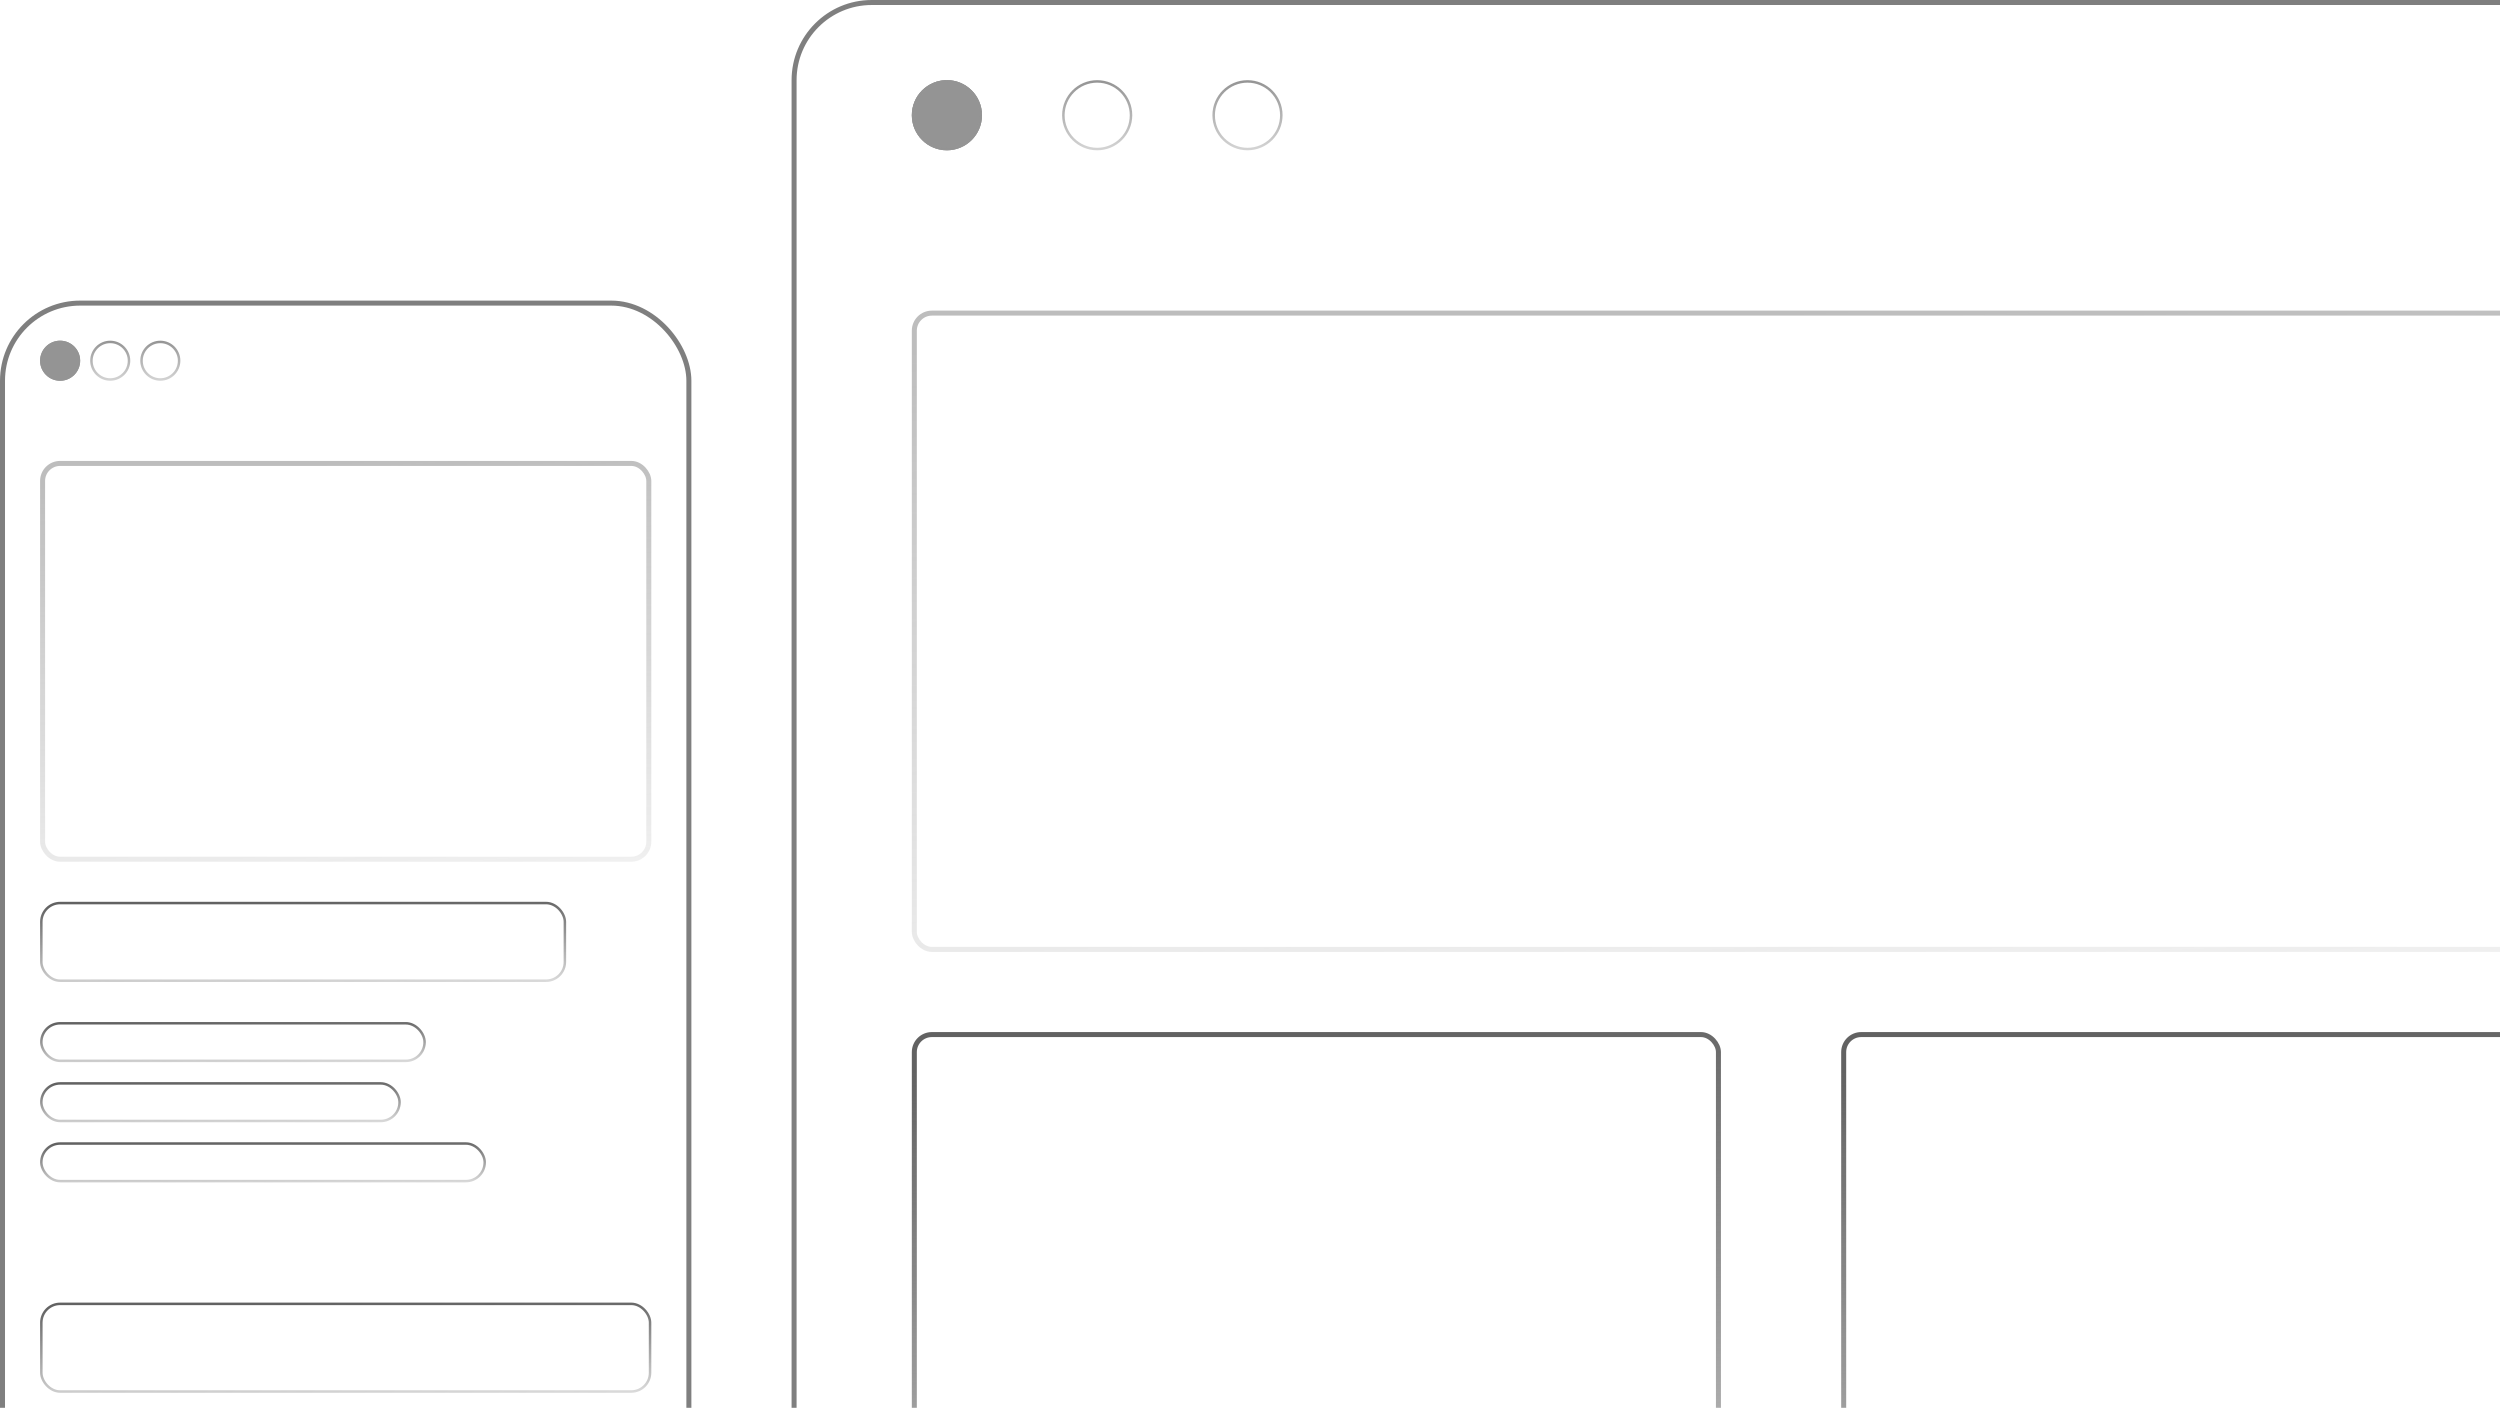 <svg width="499" height="281" viewBox="0 0 499 281" fill="none" xmlns="http://www.w3.org/2000/svg">
<rect x="0.5" y="60.5" width="137" height="273" rx="15.5" stroke="#7F7F7F"/>
<g filter="url(#filter0_f_256_2691)">
<circle cx="12" cy="72" r="4" fill="#949494"/>
</g>
<g filter="url(#filter1_b_256_2691)">
<circle cx="12" cy="72" r="4" fill="#949494"/>
</g>
<g filter="url(#filter2_b_256_2691)">
<circle cx="22" cy="72" r="4" fill="url(#paint0_linear_256_2691)" fill-opacity="0.12"/>
<circle cx="22" cy="72" r="3.75" stroke="url(#paint1_linear_256_2691)" stroke-width="0.5"/>
</g>
<g filter="url(#filter3_b_256_2691)">
<circle cx="32" cy="72" r="4" fill="url(#paint2_linear_256_2691)" fill-opacity="0.12"/>
<circle cx="32" cy="72" r="3.75" stroke="url(#paint3_linear_256_2691)" stroke-width="0.5"/>
</g>
<rect opacity="0.42" x="8.5" y="92.5" width="121" height="79" rx="3.5" fill="url(#paint4_linear_256_2691)" fill-opacity="0.12" stroke="url(#paint5_linear_256_2691)"/>
<rect x="8.25" y="180.25" width="104.5" height="15.5" rx="3.75" fill="url(#paint6_linear_256_2691)" fill-opacity="0.12" stroke="url(#paint7_linear_256_2691)" stroke-width="0.5"/>
<rect x="8.25" y="204.25" width="76.5" height="7.5" rx="3.75" fill="url(#paint8_linear_256_2691)" fill-opacity="0.12" stroke="url(#paint9_linear_256_2691)" stroke-width="0.5"/>
<rect x="8.25" y="216.25" width="71.5" height="7.5" rx="3.75" fill="url(#paint10_linear_256_2691)" fill-opacity="0.12" stroke="url(#paint11_linear_256_2691)" stroke-width="0.5"/>
<rect x="8.25" y="228.25" width="88.5" height="7.5" rx="3.75" fill="url(#paint12_linear_256_2691)" fill-opacity="0.12" stroke="url(#paint13_linear_256_2691)" stroke-width="0.5"/>
<rect x="8.25" y="260.25" width="121.5" height="17.5" rx="3.75" fill="url(#paint14_linear_256_2691)" fill-opacity="0.12"/>
<rect x="8.25" y="260.25" width="121.5" height="17.5" rx="3.75" stroke="url(#paint15_linear_256_2691)" stroke-width="0.5"/>
<path d="M62.886 267.636C62.852 267.348 62.714 267.125 62.472 266.966C62.229 266.807 61.932 266.727 61.58 266.727C61.322 266.727 61.097 266.769 60.903 266.852C60.712 266.936 60.562 267.05 60.455 267.196C60.349 267.342 60.295 267.508 60.295 267.693C60.295 267.848 60.332 267.982 60.406 268.094C60.482 268.204 60.579 268.295 60.696 268.369C60.813 268.441 60.937 268.501 61.065 268.548C61.194 268.594 61.312 268.631 61.42 268.659L62.011 268.818C62.163 268.858 62.331 268.913 62.517 268.983C62.705 269.053 62.883 269.149 63.054 269.27C63.226 269.389 63.368 269.543 63.48 269.73C63.592 269.918 63.648 270.148 63.648 270.42C63.648 270.735 63.565 271.019 63.401 271.273C63.238 271.527 62.999 271.728 62.685 271.878C62.372 272.027 61.992 272.102 61.545 272.102C61.129 272.102 60.768 272.035 60.463 271.901C60.16 271.766 59.921 271.579 59.747 271.338C59.575 271.098 59.477 270.818 59.455 270.5H60.182C60.201 270.72 60.275 270.902 60.403 271.045C60.534 271.187 60.699 271.294 60.898 271.364C61.099 271.432 61.314 271.466 61.545 271.466C61.814 271.466 62.056 271.422 62.27 271.335C62.484 271.246 62.653 271.123 62.778 270.966C62.903 270.807 62.966 270.621 62.966 270.409C62.966 270.216 62.912 270.059 62.804 269.938C62.696 269.816 62.554 269.718 62.378 269.642C62.202 269.566 62.011 269.5 61.807 269.443L61.091 269.239C60.636 269.108 60.276 268.921 60.011 268.679C59.746 268.437 59.614 268.119 59.614 267.727C59.614 267.402 59.702 267.117 59.878 266.875C60.056 266.631 60.294 266.441 60.594 266.307C60.895 266.17 61.231 266.102 61.602 266.102C61.977 266.102 62.311 266.17 62.602 266.304C62.894 266.437 63.125 266.618 63.295 266.849C63.468 267.08 63.559 267.343 63.568 267.636H62.886ZM66.545 272.091C66.124 272.091 65.762 271.998 65.457 271.812C65.154 271.625 64.92 271.364 64.755 271.028C64.592 270.691 64.511 270.299 64.511 269.852C64.511 269.405 64.592 269.011 64.755 268.67C64.92 268.328 65.149 268.061 65.442 267.869C65.738 267.676 66.083 267.58 66.477 267.58C66.704 267.58 66.928 267.617 67.15 267.693C67.371 267.769 67.573 267.892 67.755 268.062C67.937 268.231 68.082 268.455 68.19 268.733C68.298 269.011 68.352 269.354 68.352 269.761V270.045H64.988V269.466H67.67C67.67 269.22 67.621 269 67.522 268.807C67.425 268.614 67.287 268.461 67.107 268.349C66.929 268.238 66.719 268.182 66.477 268.182C66.21 268.182 65.978 268.248 65.783 268.381C65.59 268.511 65.442 268.682 65.337 268.892C65.233 269.102 65.181 269.328 65.181 269.568V269.955C65.181 270.284 65.238 270.563 65.352 270.793C65.467 271.02 65.627 271.193 65.832 271.312C66.036 271.43 66.274 271.489 66.545 271.489C66.721 271.489 66.88 271.464 67.022 271.415C67.166 271.364 67.29 271.288 67.394 271.188C67.498 271.085 67.579 270.958 67.636 270.807L68.283 270.989C68.215 271.208 68.101 271.402 67.94 271.568C67.779 271.733 67.58 271.862 67.343 271.955C67.106 272.045 66.84 272.091 66.545 272.091ZM70.042 269.375V272H69.371V267.636H70.019V268.318H70.076C70.178 268.097 70.334 267.919 70.542 267.784C70.75 267.648 71.019 267.58 71.349 267.58C71.644 267.58 71.903 267.64 72.124 267.761C72.346 267.881 72.518 268.062 72.641 268.307C72.764 268.549 72.826 268.856 72.826 269.227V272H72.156V269.273C72.156 268.93 72.067 268.663 71.888 268.472C71.71 268.278 71.466 268.182 71.156 268.182C70.942 268.182 70.75 268.228 70.582 268.321C70.415 268.414 70.283 268.549 70.187 268.727C70.09 268.905 70.042 269.121 70.042 269.375ZM75.699 272.091C75.335 272.091 75.014 271.999 74.736 271.815C74.457 271.63 74.24 271.368 74.082 271.031C73.925 270.692 73.847 270.292 73.847 269.83C73.847 269.371 73.925 268.973 74.082 268.636C74.24 268.299 74.458 268.039 74.739 267.855C75.019 267.671 75.343 267.58 75.71 267.58C75.994 267.58 76.219 267.627 76.383 267.722C76.55 267.814 76.677 267.92 76.764 268.04C76.853 268.157 76.922 268.254 76.972 268.33H77.028V266.182H77.699V272H77.051V271.33H76.972C76.922 271.409 76.852 271.509 76.761 271.631C76.671 271.75 76.541 271.857 76.372 271.952C76.204 272.045 75.979 272.091 75.699 272.091ZM75.79 271.489C76.059 271.489 76.286 271.419 76.472 271.278C76.657 271.136 76.798 270.94 76.895 270.69C76.992 270.438 77.04 270.148 77.04 269.818C77.04 269.492 76.992 269.207 76.898 268.963C76.803 268.717 76.663 268.526 76.477 268.389C76.292 268.251 76.062 268.182 75.79 268.182C75.506 268.182 75.269 268.255 75.079 268.401C74.892 268.545 74.751 268.741 74.656 268.989C74.563 269.235 74.517 269.511 74.517 269.818C74.517 270.129 74.564 270.411 74.659 270.665C74.756 270.917 74.898 271.117 75.085 271.267C75.275 271.415 75.51 271.489 75.79 271.489Z" fill="white"/>
<g clip-path="url(#clip0_256_2691)">
<rect opacity="0.42" x="182.5" y="62.5" width="346" height="127" rx="3.5" fill="url(#paint16_linear_256_2691)" fill-opacity="0.12" stroke="url(#paint17_linear_256_2691)"/>
<rect x="182.5" y="206.5" width="160.5" height="127" rx="3.5" fill="url(#paint18_linear_256_2691)" fill-opacity="0.12" stroke="url(#paint19_linear_256_2691)"/>
<rect x="368" y="206.5" width="160.5" height="127" rx="3.5" fill="url(#paint20_linear_256_2691)" fill-opacity="0.12" stroke="url(#paint21_linear_256_2691)"/>
<g filter="url(#filter4_f_256_2691)">
<circle cx="189" cy="23" r="7" fill="#949494"/>
</g>
<g filter="url(#filter5_b_256_2691)">
<circle cx="189" cy="23" r="7" fill="#949494"/>
<circle cx="189" cy="23" r="6.75" stroke="url(#paint22_linear_256_2691)" stroke-width="0.5"/>
</g>
<g filter="url(#filter6_b_256_2691)">
<circle cx="219" cy="23" r="7" fill="url(#paint23_linear_256_2691)" fill-opacity="0.12"/>
<circle cx="219" cy="23" r="6.75" stroke="url(#paint24_linear_256_2691)" stroke-width="0.5"/>
</g>
<g filter="url(#filter7_b_256_2691)">
<circle cx="249" cy="23" r="7" fill="url(#paint25_linear_256_2691)" fill-opacity="0.12"/>
<circle cx="249" cy="23" r="6.75" stroke="url(#paint26_linear_256_2691)" stroke-width="0.5"/>
</g>
</g>
<rect x="158.5" y="0.5" width="394" height="333" rx="15.5" stroke="#7F7F7F"/>
<defs>
<filter id="filter0_f_256_2691" x="0" y="60" width="24" height="24" filterUnits="userSpaceOnUse" color-interpolation-filters="sRGB">
<feFlood flood-opacity="0" result="BackgroundImageFix"/>
<feBlend mode="normal" in="SourceGraphic" in2="BackgroundImageFix" result="shape"/>
<feGaussianBlur stdDeviation="4" result="effect1_foregroundBlur_256_2691"/>
</filter>
<filter id="filter1_b_256_2691" x="-1.182" y="58.818" width="26.365" height="26.365" filterUnits="userSpaceOnUse" color-interpolation-filters="sRGB">
<feFlood flood-opacity="0" result="BackgroundImageFix"/>
<feGaussianBlur in="BackgroundImageFix" stdDeviation="4.591"/>
<feComposite in2="SourceAlpha" operator="in" result="effect1_backgroundBlur_256_2691"/>
<feBlend mode="normal" in="SourceGraphic" in2="effect1_backgroundBlur_256_2691" result="shape"/>
</filter>
<filter id="filter2_b_256_2691" x="8.818" y="58.818" width="26.365" height="26.365" filterUnits="userSpaceOnUse" color-interpolation-filters="sRGB">
<feFlood flood-opacity="0" result="BackgroundImageFix"/>
<feGaussianBlur in="BackgroundImageFix" stdDeviation="4.591"/>
<feComposite in2="SourceAlpha" operator="in" result="effect1_backgroundBlur_256_2691"/>
<feBlend mode="normal" in="SourceGraphic" in2="effect1_backgroundBlur_256_2691" result="shape"/>
</filter>
<filter id="filter3_b_256_2691" x="18.818" y="58.818" width="26.365" height="26.365" filterUnits="userSpaceOnUse" color-interpolation-filters="sRGB">
<feFlood flood-opacity="0" result="BackgroundImageFix"/>
<feGaussianBlur in="BackgroundImageFix" stdDeviation="4.591"/>
<feComposite in2="SourceAlpha" operator="in" result="effect1_backgroundBlur_256_2691"/>
<feBlend mode="normal" in="SourceGraphic" in2="effect1_backgroundBlur_256_2691" result="shape"/>
</filter>
<filter id="filter4_f_256_2691" x="174" y="8" width="30" height="30" filterUnits="userSpaceOnUse" color-interpolation-filters="sRGB">
<feFlood flood-opacity="0" result="BackgroundImageFix"/>
<feBlend mode="normal" in="SourceGraphic" in2="BackgroundImageFix" result="shape"/>
<feGaussianBlur stdDeviation="4" result="effect1_foregroundBlur_256_2691"/>
</filter>
<filter id="filter5_b_256_2691" x="172.818" y="6.818" width="32.365" height="32.365" filterUnits="userSpaceOnUse" color-interpolation-filters="sRGB">
<feFlood flood-opacity="0" result="BackgroundImageFix"/>
<feGaussianBlur in="BackgroundImageFix" stdDeviation="4.591"/>
<feComposite in2="SourceAlpha" operator="in" result="effect1_backgroundBlur_256_2691"/>
<feBlend mode="normal" in="SourceGraphic" in2="effect1_backgroundBlur_256_2691" result="shape"/>
</filter>
<filter id="filter6_b_256_2691" x="202.818" y="6.818" width="32.365" height="32.365" filterUnits="userSpaceOnUse" color-interpolation-filters="sRGB">
<feFlood flood-opacity="0" result="BackgroundImageFix"/>
<feGaussianBlur in="BackgroundImageFix" stdDeviation="4.591"/>
<feComposite in2="SourceAlpha" operator="in" result="effect1_backgroundBlur_256_2691"/>
<feBlend mode="normal" in="SourceGraphic" in2="effect1_backgroundBlur_256_2691" result="shape"/>
</filter>
<filter id="filter7_b_256_2691" x="232.818" y="6.818" width="32.365" height="32.365" filterUnits="userSpaceOnUse" color-interpolation-filters="sRGB">
<feFlood flood-opacity="0" result="BackgroundImageFix"/>
<feGaussianBlur in="BackgroundImageFix" stdDeviation="4.591"/>
<feComposite in2="SourceAlpha" operator="in" result="effect1_backgroundBlur_256_2691"/>
<feBlend mode="normal" in="SourceGraphic" in2="effect1_backgroundBlur_256_2691" result="shape"/>
</filter>
<linearGradient id="paint0_linear_256_2691" x1="22" y1="68" x2="22" y2="76" gradientUnits="userSpaceOnUse">
<stop stop-color="white"/>
<stop offset="1" stop-color="white" stop-opacity="0"/>
</linearGradient>
<linearGradient id="paint1_linear_256_2691" x1="22" y1="68" x2="22" y2="76" gradientUnits="userSpaceOnUse">
<stop stop-color="#949494"/>
<stop offset="1" stop-color="#949494" stop-opacity="0.4"/>
</linearGradient>
<linearGradient id="paint2_linear_256_2691" x1="32" y1="68" x2="32" y2="76" gradientUnits="userSpaceOnUse">
<stop stop-color="white"/>
<stop offset="1" stop-color="white" stop-opacity="0"/>
</linearGradient>
<linearGradient id="paint3_linear_256_2691" x1="32" y1="68" x2="32" y2="76" gradientUnits="userSpaceOnUse">
<stop stop-color="#949494"/>
<stop offset="1" stop-color="#949494" stop-opacity="0.4"/>
</linearGradient>
<linearGradient id="paint4_linear_256_2691" x1="69" y1="92" x2="69" y2="172" gradientUnits="userSpaceOnUse">
<stop stop-color="white"/>
<stop offset="1" stop-color="white" stop-opacity="0"/>
</linearGradient>
<linearGradient id="paint5_linear_256_2691" x1="69" y1="92" x2="77.86" y2="201.339" gradientUnits="userSpaceOnUse">
<stop stop-color="#626262"/>
<stop offset="1" stop-color="#626262" stop-opacity="0"/>
</linearGradient>
<linearGradient id="paint6_linear_256_2691" x1="60.5" y1="180" x2="60.5" y2="196" gradientUnits="userSpaceOnUse">
<stop stop-color="white"/>
<stop offset="1" stop-color="white" stop-opacity="0"/>
</linearGradient>
<linearGradient id="paint7_linear_256_2691" x1="60.5" y1="180" x2="60.914" y2="202.004" gradientUnits="userSpaceOnUse">
<stop stop-color="#626262"/>
<stop offset="1" stop-color="#626262" stop-opacity="0"/>
</linearGradient>
<linearGradient id="paint8_linear_256_2691" x1="46.5" y1="204" x2="46.5" y2="212" gradientUnits="userSpaceOnUse">
<stop stop-color="white"/>
<stop offset="1" stop-color="white" stop-opacity="0"/>
</linearGradient>
<linearGradient id="paint9_linear_256_2691" x1="46.5" y1="204" x2="46.641" y2="215.004" gradientUnits="userSpaceOnUse">
<stop stop-color="#626262"/>
<stop offset="1" stop-color="#626262" stop-opacity="0"/>
</linearGradient>
<linearGradient id="paint10_linear_256_2691" x1="44" y1="216" x2="44" y2="224" gradientUnits="userSpaceOnUse">
<stop stop-color="white"/>
<stop offset="1" stop-color="white" stop-opacity="0"/>
</linearGradient>
<linearGradient id="paint11_linear_256_2691" x1="44" y1="216" x2="44.151" y2="227.004" gradientUnits="userSpaceOnUse">
<stop stop-color="#626262"/>
<stop offset="1" stop-color="#626262" stop-opacity="0"/>
</linearGradient>
<linearGradient id="paint12_linear_256_2691" x1="52.5" y1="228" x2="52.5" y2="236" gradientUnits="userSpaceOnUse">
<stop stop-color="white"/>
<stop offset="1" stop-color="white" stop-opacity="0"/>
</linearGradient>
<linearGradient id="paint13_linear_256_2691" x1="52.5" y1="228" x2="52.622" y2="239.004" gradientUnits="userSpaceOnUse">
<stop stop-color="#626262"/>
<stop offset="1" stop-color="#626262" stop-opacity="0"/>
</linearGradient>
<linearGradient id="paint14_linear_256_2691" x1="69" y1="260" x2="69" y2="278" gradientUnits="userSpaceOnUse">
<stop stop-color="white"/>
<stop offset="1" stop-color="white" stop-opacity="0"/>
</linearGradient>
<linearGradient id="paint15_linear_256_2691" x1="69" y1="260" x2="69.451" y2="284.755" gradientUnits="userSpaceOnUse">
<stop stop-color="#626262"/>
<stop offset="1" stop-color="#626262" stop-opacity="0"/>
</linearGradient>
<linearGradient id="paint16_linear_256_2691" x1="355.5" y1="62" x2="355.5" y2="190" gradientUnits="userSpaceOnUse">
<stop stop-color="white"/>
<stop offset="1" stop-color="white" stop-opacity="0"/>
</linearGradient>
<linearGradient id="paint17_linear_256_2691" x1="355.5" y1="62" x2="363.511" y2="237.726" gradientUnits="userSpaceOnUse">
<stop stop-color="#626262"/>
<stop offset="1" stop-color="#626262" stop-opacity="0"/>
</linearGradient>
<linearGradient id="paint18_linear_256_2691" x1="262.75" y1="206" x2="262.75" y2="334" gradientUnits="userSpaceOnUse">
<stop stop-color="white"/>
<stop offset="1" stop-color="white" stop-opacity="0"/>
</linearGradient>
<linearGradient id="paint19_linear_256_2691" x1="262.75" y1="206" x2="279.833" y2="380.418" gradientUnits="userSpaceOnUse">
<stop stop-color="#626262"/>
<stop offset="1" stop-color="#626262" stop-opacity="0"/>
</linearGradient>
<linearGradient id="paint20_linear_256_2691" x1="448.25" y1="206" x2="448.25" y2="334" gradientUnits="userSpaceOnUse">
<stop stop-color="white"/>
<stop offset="1" stop-color="white" stop-opacity="0"/>
</linearGradient>
<linearGradient id="paint21_linear_256_2691" x1="448.25" y1="206" x2="465.333" y2="380.418" gradientUnits="userSpaceOnUse">
<stop stop-color="#626262"/>
<stop offset="1" stop-color="#626262" stop-opacity="0"/>
</linearGradient>
<linearGradient id="paint22_linear_256_2691" x1="189" y1="16" x2="189" y2="30" gradientUnits="userSpaceOnUse">
<stop stop-color="#949494"/>
<stop offset="1" stop-color="#949494" stop-opacity="0.4"/>
</linearGradient>
<linearGradient id="paint23_linear_256_2691" x1="219" y1="16" x2="219" y2="30" gradientUnits="userSpaceOnUse">
<stop stop-color="white"/>
<stop offset="1" stop-color="white" stop-opacity="0"/>
</linearGradient>
<linearGradient id="paint24_linear_256_2691" x1="219" y1="16" x2="219" y2="30" gradientUnits="userSpaceOnUse">
<stop stop-color="#949494"/>
<stop offset="1" stop-color="#949494" stop-opacity="0.4"/>
</linearGradient>
<linearGradient id="paint25_linear_256_2691" x1="249" y1="16" x2="249" y2="30" gradientUnits="userSpaceOnUse">
<stop stop-color="white"/>
<stop offset="1" stop-color="white" stop-opacity="0"/>
</linearGradient>
<linearGradient id="paint26_linear_256_2691" x1="249" y1="16" x2="249" y2="30" gradientUnits="userSpaceOnUse">
<stop stop-color="#949494"/>
<stop offset="1" stop-color="#949494" stop-opacity="0.4"/>
</linearGradient>
<clipPath id="clip0_256_2691">
<rect x="158" width="395" height="334" rx="16" fill="white"/>
</clipPath>
</defs>
</svg>
